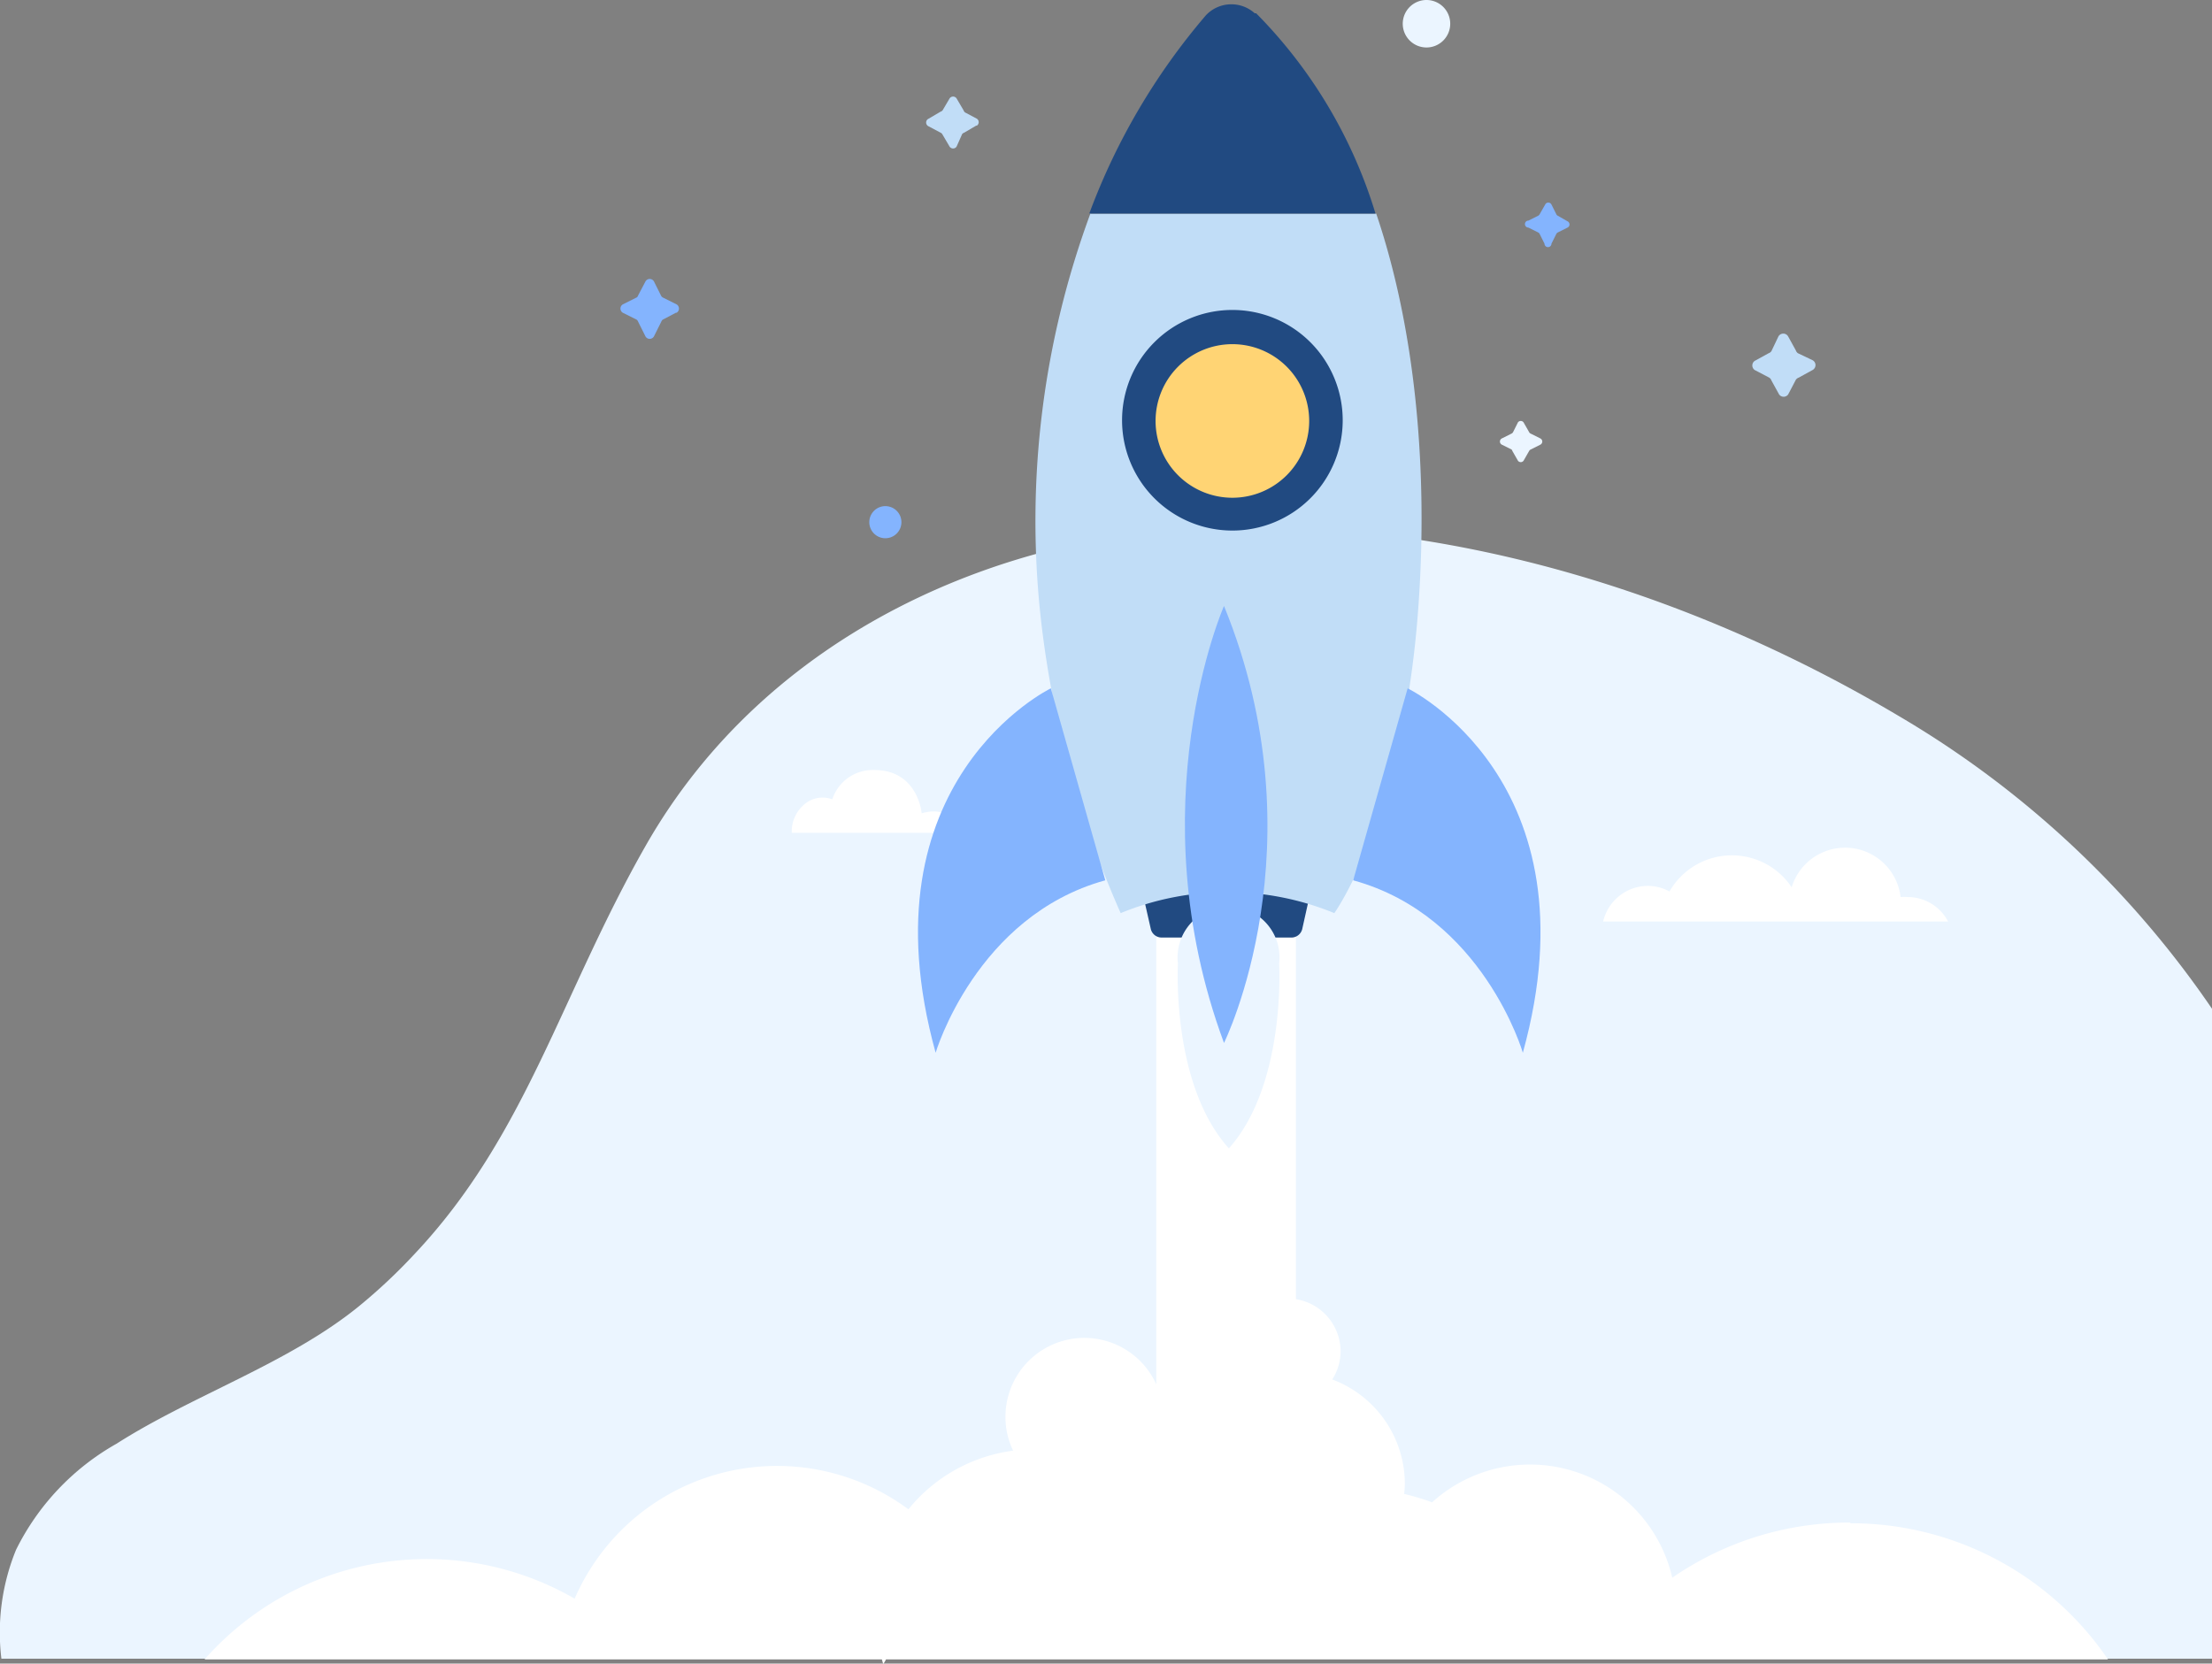 <svg xmlns="http://www.w3.org/2000/svg" viewBox="0 0 316.8 238.3">
  <rect x="0" y="0" width="316.8" height="238.3" fill="#808080" stroke="none"/>
  <g>
    <path fill="#ebf5ff" d="M316.8 144.4v93.2H.2A31.3 31.3 0 0 1 2.3 222a35.5 35.5 0 0 1 14.4-15.2c10.8-6.9 24.6-11.5 34.6-19.6a79.7 79.7 0 0 0 8.1-7.6c16-17 20.9-37.1 33.1-58.5 17.4-30.5 51.2-45.1 83.2-45.7 34.1-.6 67.7 10.2 96.3 27.2a140.2 140.2 0 0 1 44.8 41.9z"/>
    <path fill="#fff" d="M235.9 126.9a6.4 6.4 0 0 1 3.2.8 10.3 10.3 0 0 1 17.5-.6 8 8 0 0 1 15.6 1.4 5.7 5.7 0 0 1 1 0 6.5 6.5 0 0 1 5.8 3.5h-49.4a6.6 6.6 0 0 1 6.3-5.1zM115 115.4a4 4 0 0 1 4.2-.9 6.1 6.1 0 0 1 6-4.2c6.3 0 6.8 6.2 6.8 6.2 4.5-1.3 5.4 2.6 5.4 2.8h-24a5 5 0 0 1 1.6-3.9z"/>
    <path fill="#ebf5ff" d="M207.7 3.4a3.4 3.4 0 1 1-3.4-3.4 3.4 3.4 0 0 1 3.4 3.4z"/>
    <path fill="#84b4fe" d="M129.1 74.8a2.3 2.3 0 1 1-2.3-2.3 2.3 2.3 0 0 1 2.3 2.3z"/>
    <path fill="#ebf5ff" d="M220.6 63.7l-1.4.7a.5.5 0 0 0-.2.2l-.8 1.4a.5.5 0 0 1-.8 0l-.8-1.4a.6.6 0 0 0-.1-.2l-1.4-.7a.5.5 0 0 1 0-.9l1.4-.7a.5.5 0 0 0 .2-.2l.7-1.4a.5.5 0 0 1 .8 0l.8 1.4a.4.4 0 0 0 .2.2l1.4.7a.5.5 0 0 1 0 .9z"/>
    <path fill="#c1ddf7" d="M139.8 18l-1.7 1a.7.7 0 0 0-.3.2L137 21a.6.6 0 0 1-1 0l-1-1.7a.6.6 0 0 0-.3-.3l-1.7-.9a.6.6 0 0 1 0-1.1l1.7-1a.6.6 0 0 0 .3-.2l1-1.7a.6.6 0 0 1 1 0l1 1.7a.7.7 0 0 0 .2.3l1.7.9a.6.6 0 0 1 0 1zM259.6 53l-2 1.1a.8.8 0 0 0-.4.3l-1.1 2.1a.8.8 0 0 1-1.3 0l-1.1-2a.8.8 0 0 0-.3-.4l-2.1-1.1a.8.8 0 0 1 0-1.3l2-1.1a.8.8 0 0 0 .4-.3l1-2.1a.8.8 0 0 1 1.4 0l1.1 2a.8.8 0 0 0 .3.4l2.1 1a.8.8 0 0 1 0 1.4z"/>
    <path fill="#84b4fe" d="M96.8 44.8l-1.9 1a.8.8 0 0 0-.2.3l-1 2a.7.7 0 0 1-1.3 0l-1-2a.8.8 0 0 0-.2-.3l-2-1a.7.7 0 0 1 0-1.2l2-1a.6.6 0 0 0 .2-.3l1-1.9a.7.7 0 0 1 1.3 0l1 2a.6.6 0 0 0 .2.2l2 1a.7.7 0 0 1 0 1.2zM224.5 32.6l-1.4.7a.5.5 0 0 0-.2.2l-.7 1.4a.5.5 0 0 1-1 0l-.7-1.4a.5.5 0 0 0-.2-.2l-1.4-.7a.5.5 0 0 1 0-1l1.4-.7a.5.5 0 0 0 .2-.2l.8-1.4a.5.5 0 0 1 .9 0l.7 1.4a.4.4 0 0 0 .2.2l1.4.8a.5.5 0 0 1 0 .9z"/>
    <path fill="#fff" d="M265 218.1a44.6 44.6 0 0 0-25.5 7.9 20.9 20.9 0 0 0-34.4-10.8 32.9 32.9 0 0 0-4-1.2 14 14 0 0 0 .1-1.4 16 16 0 0 0-10.4-15 7.5 7.5 0 0 0 1.2-4 7.6 7.6 0 0 0-6.4-7.5v-53.4h-20v65.6A11.3 11.3 0 0 0 144 203a11 11 0 0 0 1.1 4.8 23.2 23.2 0 0 0-15 8.4 31.6 31.6 0 0 0-47.8 12.8 42.4 42.4 0 0 0-53 8.7h97l.2.7.4-.7h175a44.5 44.5 0 0 0-36.9-19.5z"/>
    <g data-name="rocket">
      <path fill="#214a81" d="M185 134.3h-18.6a1.6 1.6 0 0 1-1.6-1.3l-1-4.4a1.6 1.6 0 0 1 1.6-2H186a1.6 1.6 0 0 1 1.5 2l-1 4.5a1.6 1.6 0 0 1-1.6 1.2z"/>
      <path fill="#c1ddf7" d="M156 30.6h41.1c5.9 17.4 7.3 37.7 6.1 55.4-2 30.8-12.1 44.8-12.1 44.8a40.3 40.3 0 0 0-30.6 0A143.7 143.7 0 0 1 149 88a127.1 127.1 0 0 1 7.2-57.5z"/>
      <path fill="#214a81" d="M179.9 1.9A69.4 69.4 0 0 1 197 30.6h-41a93.7 93.7 0 0 1 16.7-28.4 5 5 0 0 1 7-.3zM192.3 60.3a15.8 15.8 0 1 1-15.8-15.9 15.8 15.8 0 0 1 15.8 15.9z"/>
      <path fill="#ffd474" d="M187.5 60.3a11 11 0 1 1-11-11 11 11 0 0 1 11 11z"/>
      <path fill="#ebf5ff" d="M183.2 138a7.3 7.3 0 1 0-14.5 0s-1 17.3 7.3 26.5c8.2-9.2 7.2-26.4 7.2-26.4z"/>
      <path fill="#84b4fe" d="M158.3 126.1c-18.5 5.1-24.3 24.7-24.3 24.7-10.8-39 16.5-52.2 16.5-52.2zm35.5 0c18.6 5.1 24.3 24.7 24.3 24.7 10.8-39-16.5-52.2-16.5-52.2zm-18.5-39.3s-12.6 28.6 0 62.6c0 0 14-28.3 0-62.6z"/>
    </g>
  </g>
</svg>
